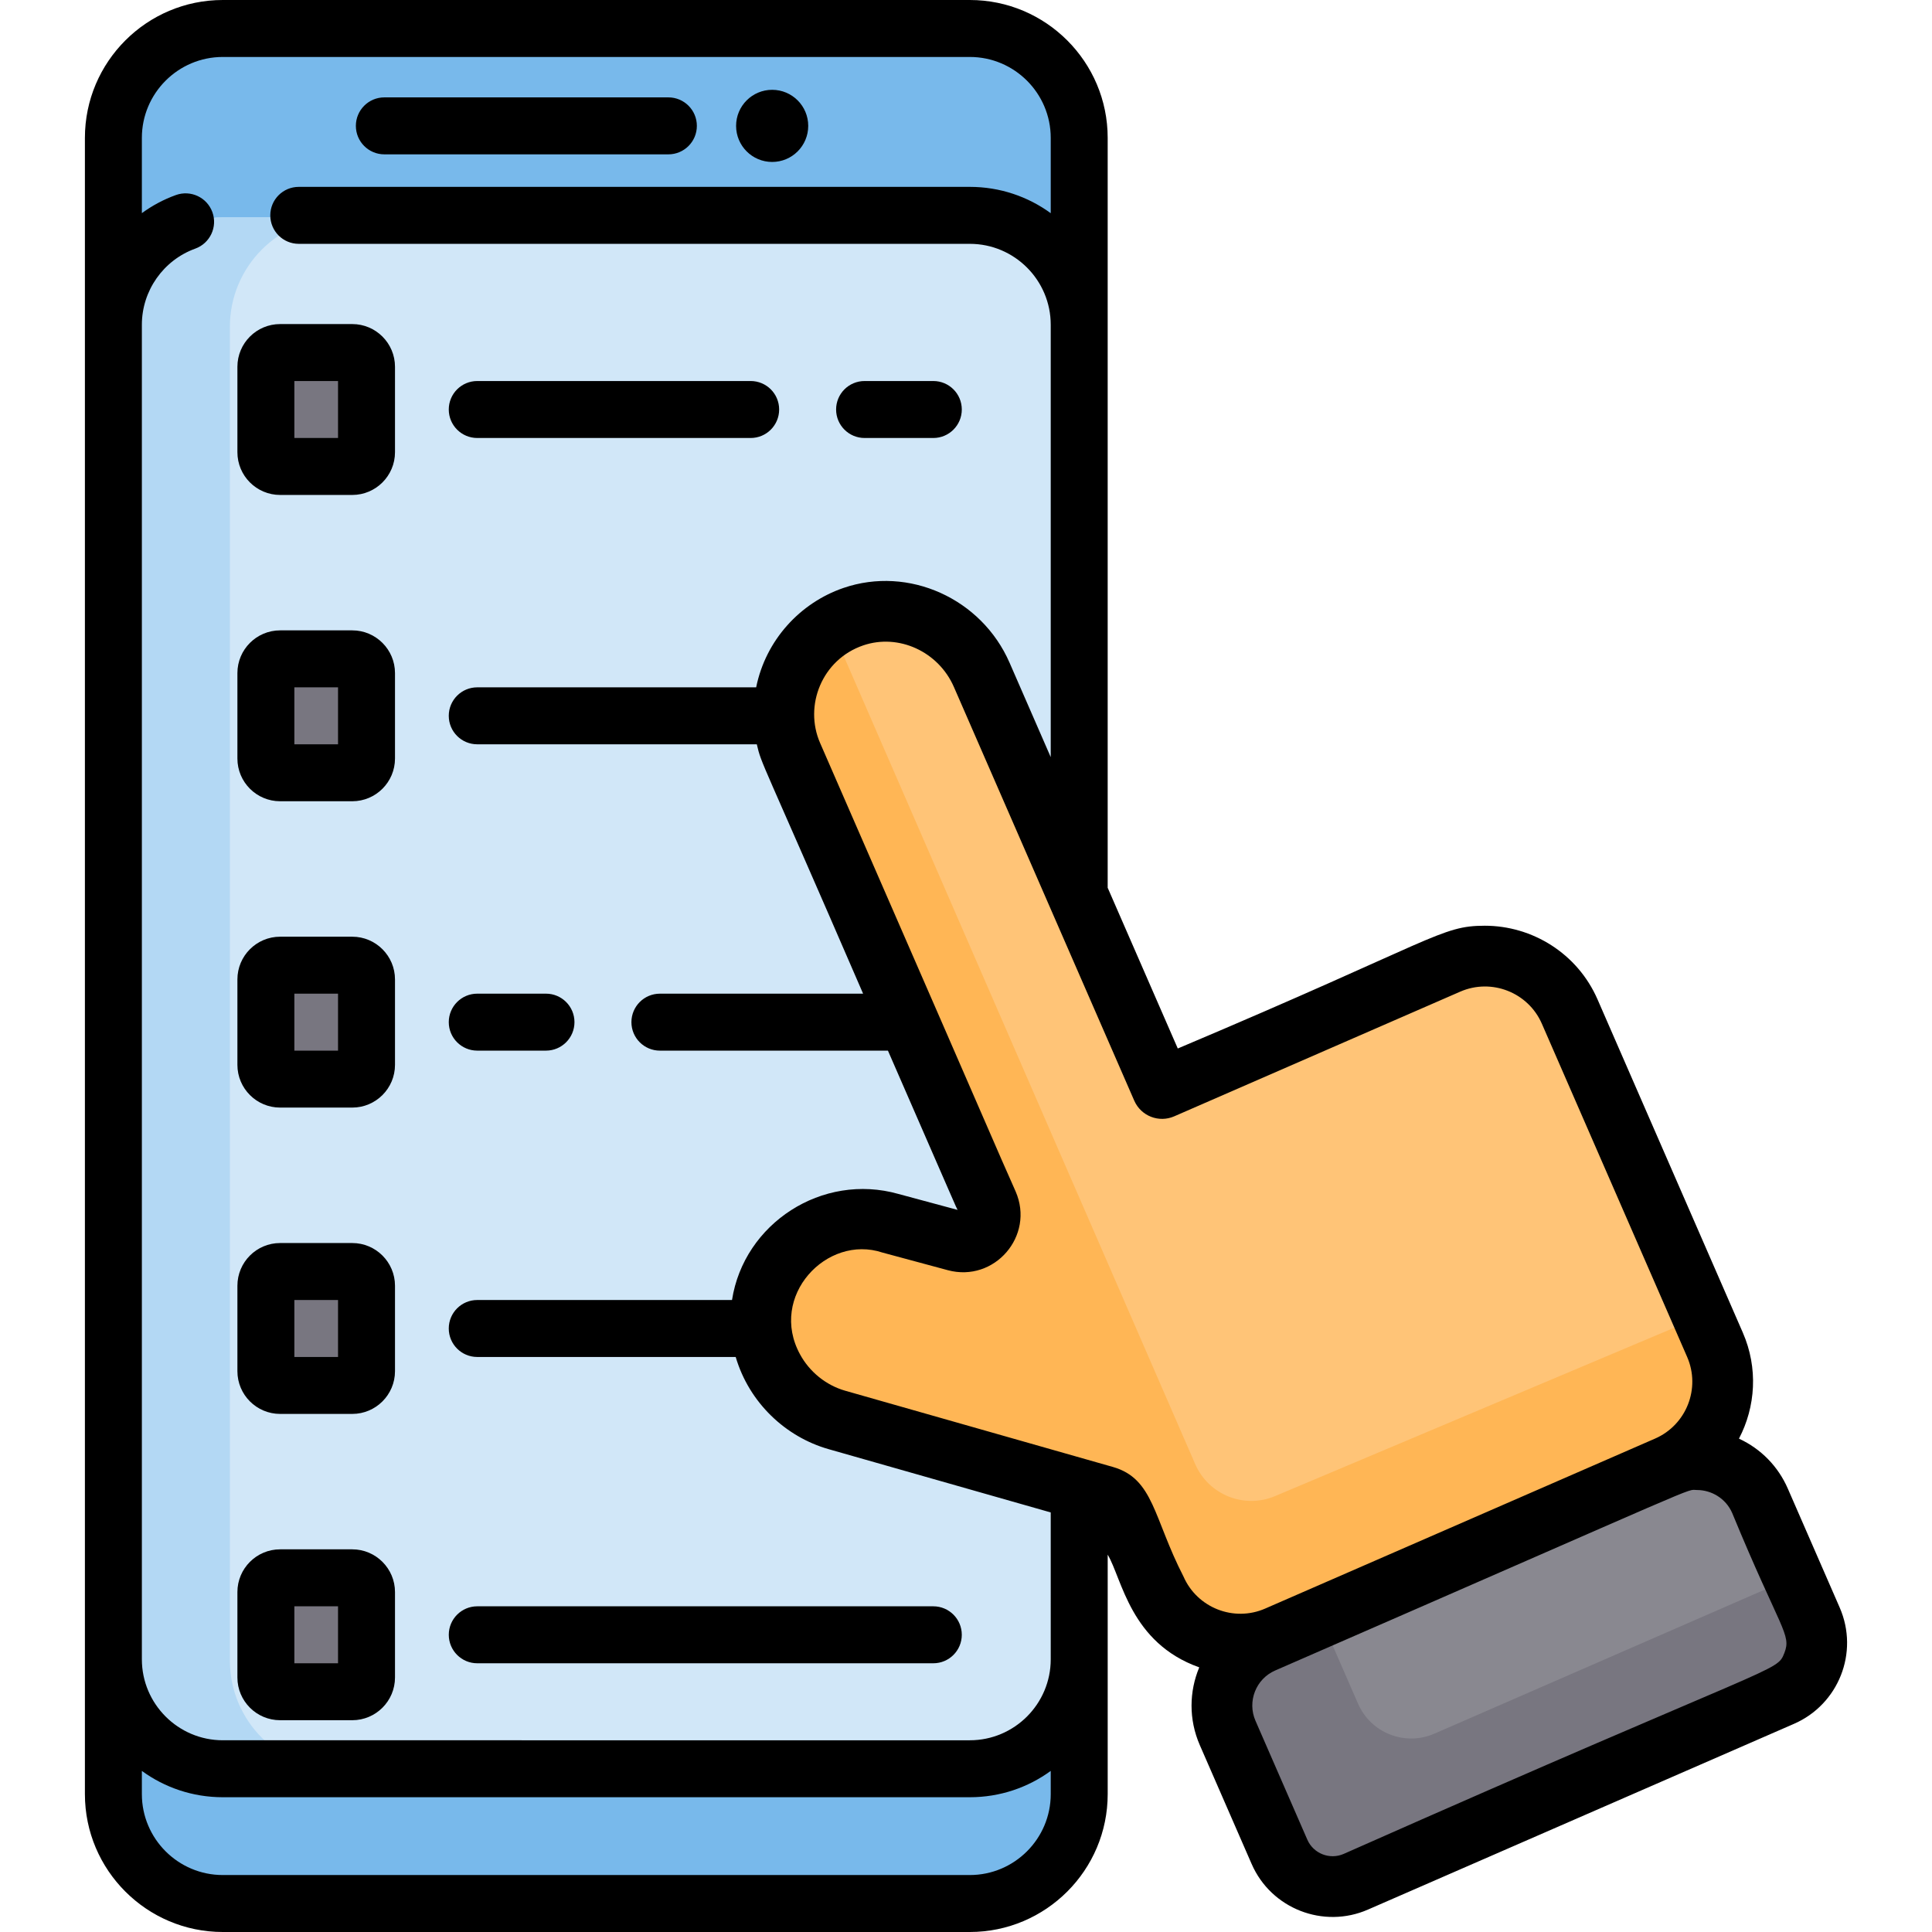 <?xml version="1.0" encoding="iso-8859-1"?>
<!-- Generator: Adobe Illustrator 19.0.0, SVG Export Plug-In . SVG Version: 6.00 Build 0)  -->
<svg version="1.1" id="Capa_1" xmlns="http://www.w3.org/2000/svg" xmlns:xlink="http://www.w3.org/1999/xlink" x="0px" y="0px"
	 viewBox="0 0 512 512" style="enable-background:new 0 0 512 512;" xml:space="preserve">
<path style="fill:#FFC477;" d="M480.156,429.229l-13.734-31.5c-3.996-9.167-14.766-13.397-23.933-9.4l-0.657,0.287
	c12.344-5.383,18.04-19.885,12.658-32.23l-38.503-88.309c-5.382-12.345-19.886-18.042-32.231-12.659l-75.791,33.044l-47.793-109.619
	c-5.714-13.105-20.513-20.057-34.036-15.414c-15.175,5.209-22.466,22.28-16.178,36.703l50.488,115.797
	c0.224,0.515,0.47,1.013,0.726,1.505c0.186,0.521,0.384,1.041,0.609,1.556c2.419,5.549-2.655,11.432-8.499,9.854l-17.303-4.671
	c-14.168-4.035-29.057,4.153-33.272,18.224c-4.32,14.425,4.592,29.775,19.074,33.899l70.92,20.2
	c2.075,0.591,3.777,2.079,4.639,4.058l8.92,20.46c5.382,12.345,19.886,18.042,32.231,12.659l-3.757,1.638
	c-9.167,3.996-13.397,14.766-9.4,23.933l13.734,31.501c3.391,7.779,12.449,11.337,20.229,7.945l112.913-49.23
	C479.991,446.065,483.547,437.008,480.156,429.229z"/>
<path style="fill:#78B9EB;" d="M285.84,475.76c0,16.004-12.974,28.977-28.977,28.977H59.02c-16.003,0-28.977-12.973-28.977-28.977
	V37.107c0-16.003,12.974-28.977,28.977-28.977h197.843c16.003,0,28.977,12.974,28.977,28.977V475.76z"/>
<path style="fill:#D1E7F8;" d="M285.84,440.057c0,16.004-12.974,28.977-28.977,28.977H59.02c-16.003,0-28.977-12.973-28.977-28.977
	V86.601c0-16.003,12.974-28.977,28.977-28.977h197.843c16.003,0,28.977,12.974,28.977,28.977V440.057z"/>
<path style="fill:#B3D8F4;" d="M89.9,469.032H59.015c-15.996,0-28.978-12.972-28.978-28.978V86.598
	c0-15.996,12.982-28.978,28.978-28.978H89.9c-15.996,0-28.978,12.982-28.978,28.978v353.456
	C60.922,456.061,73.904,469.032,89.9,469.032z"/>
<g>
	<path style="fill:#787680;" d="M93.355,123.617H74.234c-2.076,0-3.774-1.699-3.774-3.774V97.2c0-2.076,1.699-3.774,3.774-3.774
		h19.121c2.076,0,3.774,1.699,3.774,3.774v22.643C97.128,121.918,95.431,123.617,93.355,123.617z"/>
	<path style="fill:#787680;" d="M93.355,204.795H74.234c-2.076,0-3.774-1.699-3.774-3.774v-22.643c0-2.076,1.699-3.774,3.774-3.774
		h19.121c2.076,0,3.774,1.699,3.774,3.774v22.643C97.128,203.097,95.431,204.795,93.355,204.795z"/>
	<path style="fill:#787680;" d="M93.355,285.974H74.234c-2.076,0-3.774-1.699-3.774-3.774v-22.643c0-2.076,1.699-3.774,3.774-3.774
		h19.121c2.076,0,3.774,1.699,3.774,3.774V282.2C97.128,284.275,95.431,285.974,93.355,285.974z"/>
	<path style="fill:#787680;" d="M93.355,367.153H74.234c-2.076,0-3.774-1.699-3.774-3.774v-22.643c0-2.076,1.699-3.774,3.774-3.774
		h19.121c2.076,0,3.774,1.699,3.774,3.774v22.643C97.128,365.454,95.431,367.153,93.355,367.153z"/>
	<path style="fill:#787680;" d="M93.355,448.331H74.234c-2.076,0-3.774-1.699-3.774-3.774v-22.643c0-2.076,1.699-3.774,3.774-3.774
		h19.121c2.076,0,3.774,1.699,3.774,3.774v22.643C97.128,446.634,95.431,448.331,93.355,448.331z"/>
</g>
<path style="fill:#FFC477;" d="M441.825,388.612l-103.332,45.064c-12.348,5.374-26.849-0.322-32.233-12.66l-8.916-20.469
	c-0.865-1.972-2.566-3.462-4.639-4.056l-70.927-20.197c-14.481-4.126-23.398-19.473-19.07-33.904
	c4.217-14.069,19.1-22.25,33.27-18.215l17.299,4.669c4.82,1.308,9.118-2.476,9.118-6.954c0-0.946-0.191-1.932-0.614-2.898
	c-0.221-0.523-0.423-1.037-0.614-1.56c-0.252-0.493-0.493-0.986-0.725-1.51l-50.488-115.79
	c-5.404-12.418-0.755-26.809,10.335-33.884c1.781-1.147,3.744-2.093,5.847-2.818c13.525-4.649,28.319,2.305,34.035,15.407
	l47.792,109.622l75.798-33.038c12.338-5.384,26.849,0.312,32.223,12.65l35.162,80.649l3.341,7.668
	C459.87,368.726,454.173,383.238,441.825,388.612z"/>
<path style="fill:#787680;" d="M472.207,449.455l-112.912,49.231c-7.779,3.391-16.836-0.161-20.228-7.94l-13.737-31.509
	c-3.995-9.158,0.242-19.936,9.409-23.931l15.206-6.632l92.544-40.345c9.168-3.995,19.936,0.231,23.931,9.399l8.826,20.238
	l4.911,11.261C483.548,437.007,479.986,446.064,472.207,449.455z"/>
<path style="fill:#898890;" d="M475.246,417.967l-95.12,41.472c-7.779,3.391-16.836-0.161-20.228-7.94l-9.953-22.824l92.544-40.345
	c9.168-3.995,19.936,0.231,23.931,9.399L475.246,417.967z"/>
<path style="fill:#FFB655;" d="M441.825,388.612l-103.332,45.064c-12.348,5.374-26.849-0.322-32.233-12.66l-8.916-20.469
	c-0.865-1.972-2.566-3.462-4.639-4.056l-70.927-20.197c-14.481-4.126-23.398-19.473-19.07-33.904
	c4.217-14.069,19.1-22.25,33.27-18.215l17.299,4.669c4.82,1.308,9.118-2.476,9.118-6.954c0-0.946-0.191-1.932-0.614-2.898
	c-0.221-0.523-0.423-1.037-0.614-1.56c-0.252-0.493-0.493-0.986-0.725-1.51l-50.488-115.79
	c-5.404-12.418-0.755-26.809,10.335-33.884l96.454,221.761c3.543,8.145,12.981,11.923,21.166,8.47l113.236-47.76l3.341,7.668
	C459.87,368.726,454.173,383.238,441.825,388.612z"/>
<path d="M487.533,426.008l-13.737-31.499c-2.566-5.897-7.125-10.557-12.952-13.254c4.418-8.433,5.112-18.708,1.026-28.087
	l-38.503-88.307c-5.334-12.227-17.319-19.533-29.879-19.533c-11.746,0-12.849,3.596-81.363,32.535l-18.577-42.599
	c0-20.772,0-195.639,0-198.724C293.55,16.383,277.156,0,257.009,0H59.041C38.894,0,22.501,16.383,22.501,36.541
	c0,21.722,0,417.158,0,438.919c0,20.147,16.393,36.541,36.541,36.541H257.01c20.147,0,36.541-16.393,36.541-36.541
	c0-10.023,0-53.254,0-63.46c3.811,6.392,5.984,23.378,24.263,29.868c-2.667,6.37-2.828,13.777,0.141,20.59l13.737,31.499
	c5.191,11.921,19.078,17.24,30.824,12.106l112.912-49.231C487.212,451.704,492.746,437.938,487.533,426.008z M278.455,475.459
	c0,11.825-9.621,21.445-21.445,21.445H59.041c-11.825,0-21.445-9.621-21.445-21.445v-6.149c6.018,4.388,13.435,6.974,21.445,6.974
	H257.01c8.011,0,15.427-2.586,21.445-6.974V475.459z M278.455,439.734c0,11.825-9.621,21.455-21.445,21.455H59.041
	c-11.825,0-21.445-9.631-21.445-21.455V86.063c0-9.007,5.686-17.118,14.159-20.177c3.915-1.419,5.948-5.746,4.529-9.661
	c-1.419-3.925-5.746-5.948-9.661-4.539c-3.271,1.177-6.3,2.808-9.027,4.8V36.541c0-11.825,9.621-21.445,21.445-21.445H257.01
	c11.825,0,21.445,9.621,21.445,21.445v19.956c-6.018-4.388-13.435-6.974-21.445-6.974H79.178c-4.176,0-7.548,3.371-7.548,7.548
	c0,4.166,3.371,7.548,7.548,7.548H257.01c11.825,0,21.445,9.621,21.445,21.445v114.583l-10.909-25.018
	c-7.427-17.037-26.759-25.742-44.028-19.815c-11.511,3.953-20.593,13.826-23.126,26.336h-73.916c-4.166,0-7.548,3.381-7.548,7.548
	c0,4.176,3.381,7.548,7.548,7.548h74.087c1.306,5.634,0.897,3.038,28.168,66.087h-53.85c-4.166,0-7.548,3.381-7.548,7.548
	c0,4.166,3.381,7.548,7.548,7.548h60.431c18.923,43.378,17.875,41.085,18.456,42.206l-15.639-4.217
	c-20.246-5.737-40.985,7.812-44.138,28.097h-67.516c-4.166,0-7.548,3.371-7.548,7.548c0,4.166,3.381,7.548,7.548,7.548h68.492
	c3.584,12.167,13.273,21.196,24.605,24.424l58.881,16.776L278.455,439.734L278.455,439.734z M313.637,417.796
	c-7.987-15.498-7.845-25.938-18.728-29.043c-15.174-4.325-12.192-3.479-70.927-20.197c-5.134-1.467-9.47-5.057-11.945-9.601
	c-8.446-15.404,7.027-31.948,21.838-27.01l17.309,4.669c12.347,3.326,23.092-9.089,17.973-20.852
	c-1.614-3.663-2.838-6.434-3.746-8.486c-5.769-13.294-19.342-44.481-48.071-110.364c-4.342-9.927,0.505-22.131,11.412-25.873
	c9.379-3.21,19.946,1.62,24.042,11.02c92.823,212.917-5.71-13.098,47.792,109.622c1.799,4.106,6.555,5.926,10.597,4.156
	l75.788-33.038c8.302-3.623,18.014,0.191,21.637,8.494l38.503,88.307c3.623,8.312-0.191,18.014-8.494,21.637l-103.342,45.054
	C326.971,429.912,317.259,426.098,313.637,417.796z M472.881,438.043c-2.064,5.261-0.572,1.758-116.797,53.266
	c-3.703,1.61-8.021-0.091-9.631-3.784l-13.737-31.499c-2.234-5.122,0.111-11.11,5.233-13.334
	c117.451-51.19,108.509-47.822,111.765-47.822c3.808,0,7.631,2.192,9.329,6.078C471.882,432.067,474.814,433.117,472.881,438.043z"
	/>
<path d="M101.856,40.904h75.27c4.169,0,7.548-3.378,7.548-7.548s-3.378-7.548-7.548-7.548h-75.27c-4.169,0-7.548,3.378-7.548,7.548
	S97.687,40.904,101.856,40.904z"/>
<circle cx="204.631" cy="33.36" r="9.558"/>
<path d="M93.357,85.882H74.236c-6.249,0-11.321,5.072-11.321,11.321v22.643c0,6.239,5.072,11.321,11.321,11.321h19.121
	c6.239,0,11.321-5.082,11.321-11.321V97.203C104.678,90.954,99.596,85.882,93.357,85.882z M89.583,116.072H78.01v-15.095h11.573
	V116.072z"/>
<path d="M93.357,167.054H74.236c-6.249,0-11.321,5.082-11.321,11.321v22.643c0,6.249,5.072,11.321,11.321,11.321h19.121
	c6.239,0,11.321-5.072,11.321-11.321v-22.643C104.678,172.136,99.596,167.054,93.357,167.054z M89.583,197.244H78.01v-15.095h11.573
	V197.244z"/>
<path d="M93.357,248.236H74.236c-6.249,0-11.321,5.082-11.321,11.321V282.2c0,6.239,5.072,11.321,11.321,11.321h19.121
	c6.239,0,11.321-5.082,11.321-11.321v-22.643C104.678,253.318,99.596,248.236,93.357,248.236z M89.583,278.427H78.01v-15.095h11.573
	V278.427z"/>
<path d="M93.357,329.418H74.236c-6.249,0-11.321,5.072-11.321,11.321v22.643c0,6.239,5.072,11.321,11.321,11.321h19.121
	c6.239,0,11.321-5.082,11.321-11.321V340.74C104.678,334.49,99.596,329.418,93.357,329.418z M89.583,359.609H78.01v-15.095h11.573
	V359.609z"/>
<path d="M93.357,410.59H74.236c-6.249,0-11.321,5.082-11.321,11.321v22.643c0,6.249,5.072,11.321,11.321,11.321h19.121
	c6.239,0,11.321-5.072,11.321-11.321v-22.643C104.678,415.672,99.596,410.59,93.357,410.59z M89.583,440.781H78.01v-15.095h11.573
	V440.781z"/>
<path d="M126.477,116.072h72.457c4.176,0,7.548-3.381,7.548-7.548c0-4.176-3.371-7.548-7.548-7.548h-72.457
	c-4.166,0-7.548,3.371-7.548,7.548C118.929,112.691,122.309,116.072,126.477,116.072z"/>
<path d="M229.124,116.072h18.215c4.166,0,7.548-3.381,7.548-7.548c0-4.176-3.381-7.548-7.548-7.548h-18.215
	c-4.166,0-7.548,3.371-7.548,7.548C221.577,112.691,224.957,116.072,229.124,116.072z"/>
<path d="M126.477,278.427h18.215c4.166,0,7.548-3.381,7.548-7.548c0-4.166-3.381-7.548-7.548-7.548h-18.215
	c-4.166,0-7.548,3.381-7.548,7.548C118.929,275.045,122.309,278.427,126.477,278.427z"/>
<path d="M118.932,433.236c0,4.169,3.378,7.548,7.548,7.548h120.857c4.169,0,7.548-3.378,7.548-7.548s-3.378-7.548-7.548-7.548
	H126.48C122.311,425.688,118.932,429.067,118.932,433.236z"/>
<g>
</g>
<g>
</g>
<g>
</g>
<g>
</g>
<g>
</g>
<g>
</g>
<g>
</g>
<g>
</g>
<g>
</g>
<g>
</g>
<g>
</g>
<g>
</g>
<g>
</g>
<g>
</g>
<g>
</g>
</svg>
